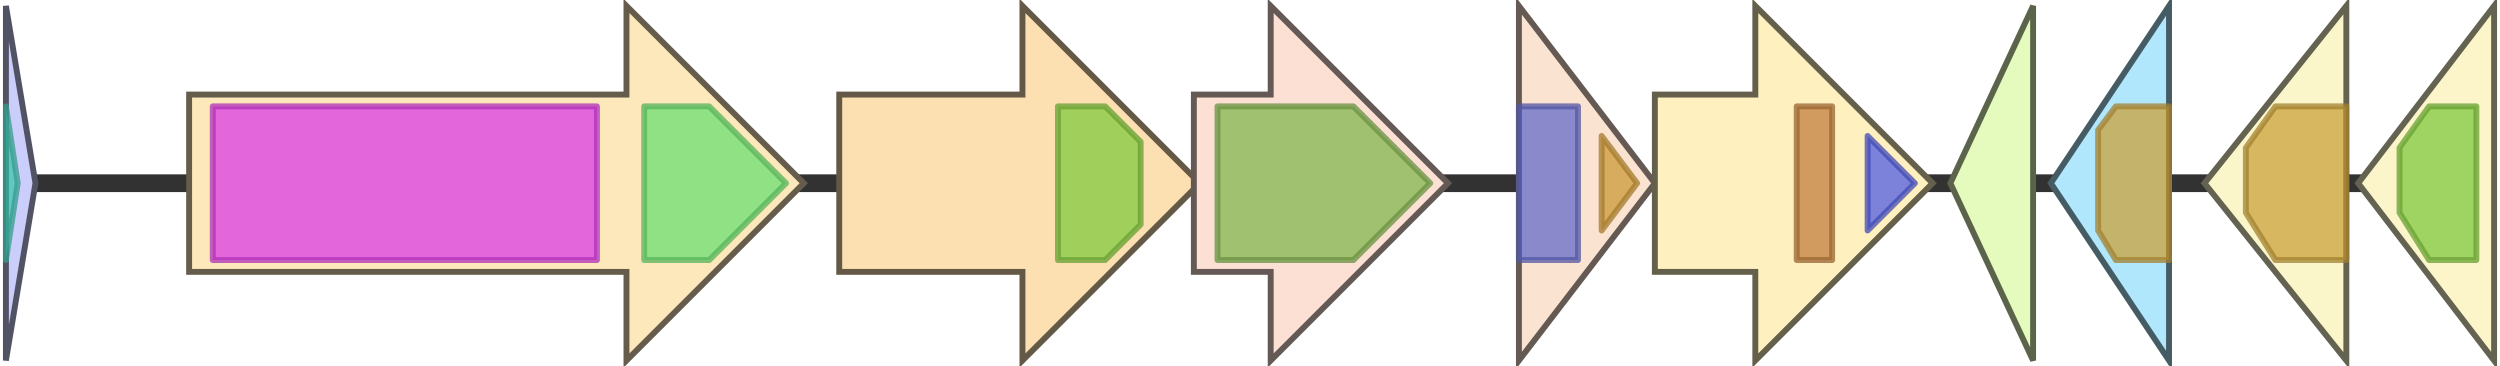 <svg version="1.1" baseProfile="full" xmlns="http://www.w3.org/2000/svg" width="423" height="62">
	<line x1="1" y1="31" x2="422" y2="31" style="stroke:rgb(50,50,50); stroke-width:3 "/>
	<g>
		<title>spaF</title>
		<polygon class="spaF" points="422,16 422,16 422,1 399,31 422,61 422,46 422,46" fill="rgb(252,245,202)" fill-opacity="1.0" stroke="rgb(100,98,80)" stroke-width="1" />
		<g>
			<title>PF00005</title>
			<polygon class="PF00005" points="406,25 411,18 419,18 419,44 411,44 406,36" stroke-linejoin="round" width="13" height="26" fill="rgb(129,201,63)" stroke="rgb(103,160,50)" stroke-width="1" opacity="0.75" />
		</g>
	</g>
	<g>
		<title>sunA</title>
		<polygon class="sunA" points="1,16 1,16 1,1 6,31 1,61 1,46 1,46" fill="rgb(203,206,251)" fill-opacity="1.0" stroke="rgb(81,82,100)" stroke-width="1" />
		<g>
			<title>PF02052</title>
			<polygon class="PF02052" points="1,18 1,18 3,31 1,44 1,44" stroke-linejoin="round" width="3" height="26" fill="rgb(66,195,175)" stroke="rgb(52,156,140)" stroke-width="1" opacity="0.75" />
		</g>
	</g>
	<g>
		<title>spaB</title>
		<polygon class="spaB" points="32,16 106,16 106,1 136,31 106,61 106,46 32,46" fill="rgb(253,232,188)" fill-opacity="1.0" stroke="rgb(101,92,75)" stroke-width="1" />
		<g>
			<title>PF04738</title>
			<rect class="PF04738" x="36" y="18" stroke-linejoin="round" width="65" height="26" fill="rgb(219,60,229)" stroke="rgb(175,47,183)" stroke-width="1" opacity="0.75" />
		</g>
		<g>
			<title>PF14028</title>
			<polygon class="PF14028" points="109,18 120,18 133,31 120,44 109,44" stroke-linejoin="round" width="26" height="26" fill="rgb(107,223,113)" stroke="rgb(85,178,90)" stroke-width="1" opacity="0.75" />
		</g>
	</g>
	<g>
		<title>spaT</title>
		<polygon class="spaT" points="142,16 173,16 173,1 203,31 173,61 173,46 142,46" fill="rgb(252,224,177)" fill-opacity="1.0" stroke="rgb(100,89,70)" stroke-width="1" />
		<g>
			<title>PF00005</title>
			<polygon class="PF00005" points="179,18 187,18 193,24 193,38 187,44 179,44" stroke-linejoin="round" width="14" height="26" fill="rgb(129,201,63)" stroke="rgb(103,160,50)" stroke-width="1" opacity="0.75" />
		</g>
	</g>
	<g>
		<title>spaC</title>
		<polygon class="spaC" points="202,16 215,16 215,1 245,31 215,61 215,46 202,46" fill="rgb(251,224,211)" fill-opacity="1.0" stroke="rgb(100,89,84)" stroke-width="1" />
		<g>
			<title>PF05147</title>
			<polygon class="PF05147" points="206,18 229,18 242,31 229,44 206,44" stroke-linejoin="round" width="38" height="26" fill="rgb(129,182,79)" stroke="rgb(103,145,63)" stroke-width="1" opacity="0.75" />
		</g>
	</g>
	<g>
		<title>spaR</title>
		<polygon class="spaR" points="257,16 257,16 257,1 280,31 257,61 257,46 257,46" fill="rgb(250,227,209)" fill-opacity="1.0" stroke="rgb(100,90,83)" stroke-width="1" />
		<g>
			<title>PF00072</title>
			<rect class="PF00072" x="257" y="18" stroke-linejoin="round" width="10" height="26" fill="rgb(100,107,203)" stroke="rgb(80,85,162)" stroke-width="1" opacity="0.75" />
		</g>
		<g>
			<title>PF00486</title>
			<polygon class="PF00486" points="271,23 277,31 271,39" stroke-linejoin="round" width="7" height="26" fill="rgb(204,153,57)" stroke="rgb(163,122,45)" stroke-width="1" opacity="0.75" />
		</g>
	</g>
	<g>
		<title>spaK</title>
		<polygon class="spaK" points="280,16 297,16 297,1 327,31 297,61 297,46 280,46" fill="rgb(254,241,191)" fill-opacity="1.0" stroke="rgb(101,96,76)" stroke-width="1" />
		<g>
			<title>PF00512</title>
			<rect class="PF00512" x="304" y="18" stroke-linejoin="round" width="6" height="26" fill="rgb(193,125,62)" stroke="rgb(154,100,49)" stroke-width="1" opacity="0.75" />
		</g>
		<g>
			<title>PF02518</title>
			<polygon class="PF02518" points="316,23 324,31 316,39" stroke-linejoin="round" width="11" height="26" fill="rgb(80,94,225)" stroke="rgb(64,75,180)" stroke-width="1" opacity="0.75" />
		</g>
	</g>
	<g>
		<title>spaI</title>
		<polygon class="spaI" points="344,16 344,16 344,1 330,31 344,61 344,46 344,46" fill="rgb(228,251,189)" fill-opacity="1.0" stroke="rgb(91,100,75)" stroke-width="1" />
	</g>
	<g>
		<title>spaG</title>
		<polygon class="spaG" points="367,16 367,16 367,1 347,31 367,61 367,46 367,46" fill="rgb(177,231,252)" fill-opacity="1.0" stroke="rgb(70,92,100)" stroke-width="1" />
		<g>
			<title>PF12730</title>
			<polygon class="PF12730" points="355,22 358,18 367,18 367,44 358,44 355,39" stroke-linejoin="round" width="12" height="26" fill="rgb(203,161,59)" stroke="rgb(162,128,47)" stroke-width="1" opacity="0.75" />
		</g>
	</g>
	<g>
		<title>spaE</title>
		<polygon class="spaE" points="397,16 397,16 397,1 373,31 397,61 397,46 397,46" fill="rgb(251,246,202)" fill-opacity="1.0" stroke="rgb(100,98,80)" stroke-width="1" />
		<g>
			<title>PF12730</title>
			<polygon class="PF12730" points="380,25 385,18 397,18 397,44 385,44 380,36" stroke-linejoin="round" width="17" height="26" fill="rgb(203,161,59)" stroke="rgb(162,128,47)" stroke-width="1" opacity="0.75" />
		</g>
	</g>
</svg>
